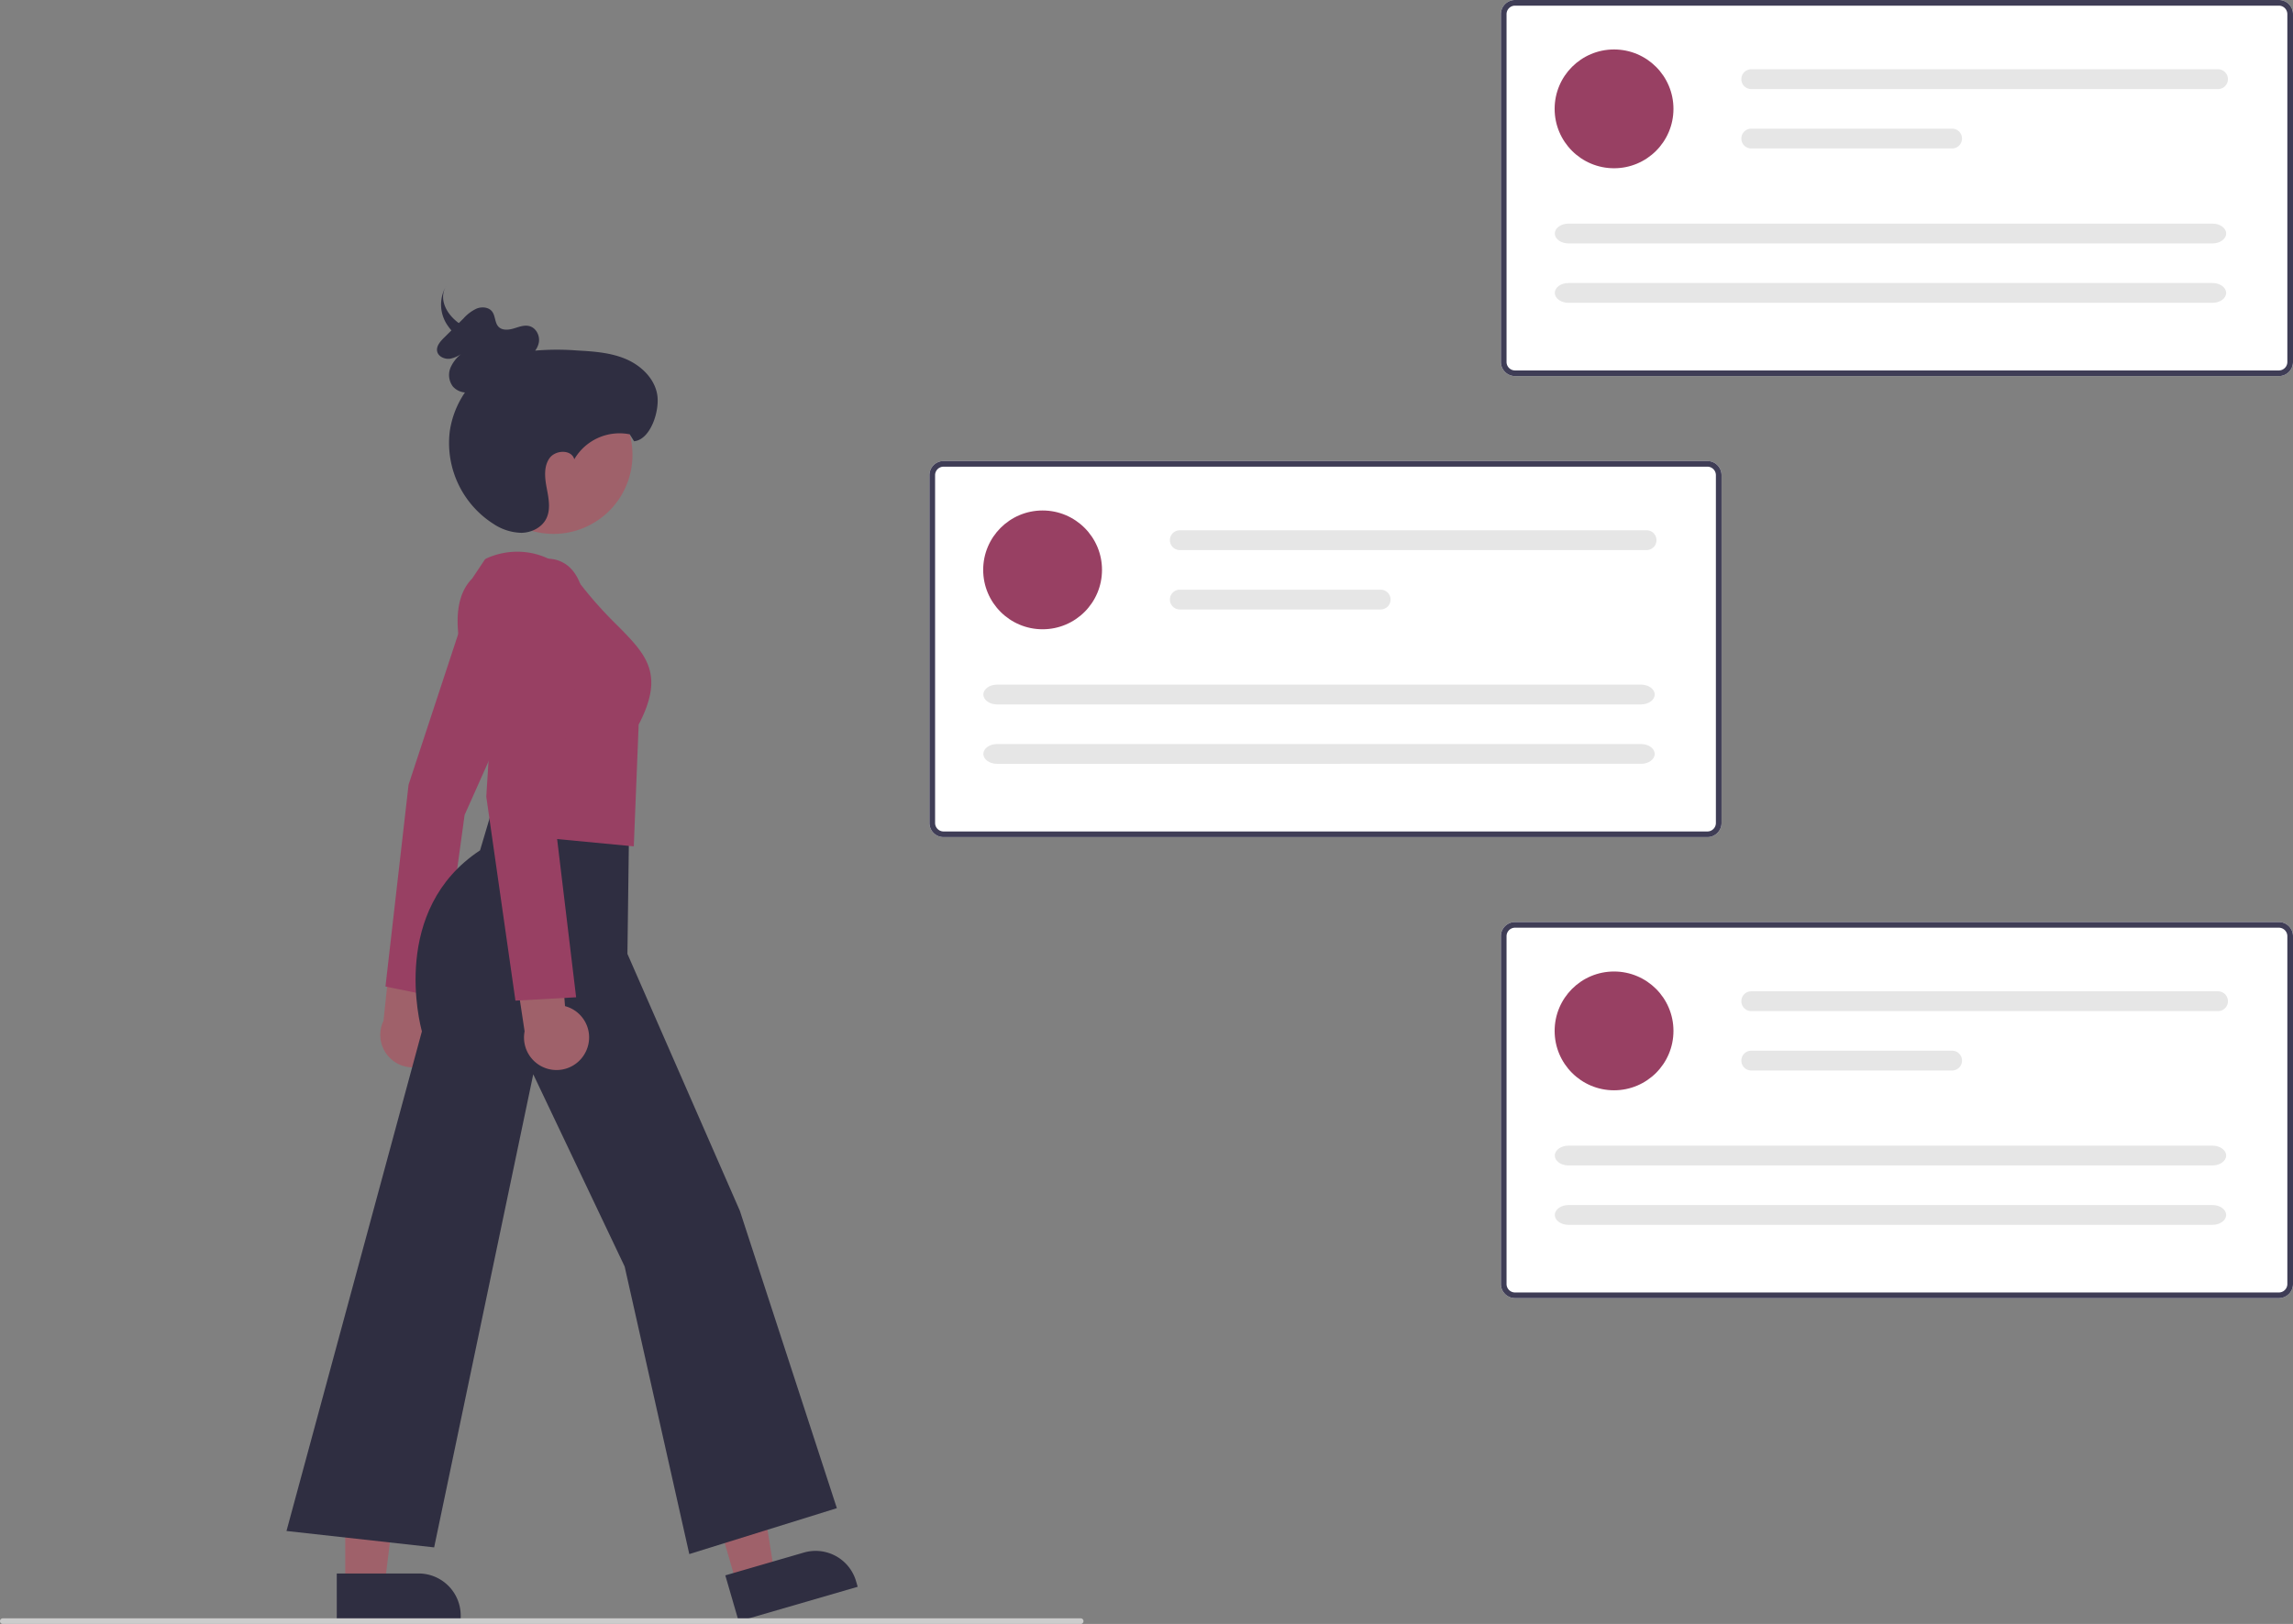 <svg id="a558ce24-c316-4979-8b6d-6e9831eceb7c" data-name="Layer 1" xmlns="http://www.w3.org/2000/svg" width="810.542" height="574.176" viewBox="0 0 810.542 574.176"><rect x="0" y="0" width="810.542" height="574.176" fill="#808080" stroke="none"/><path d="M798.271,458.888H528.271a5.006,5.006,0,0,1-5-5V330.912a5.006,5.006,0,0,1,5-5H798.271a5.006,5.006,0,0,1,5,5V453.888A5.006,5.006,0,0,1,798.271,458.888Z" transform="translate(-194.729 -162.912)" fill="#fff"/><path d="M798.271,458.888H528.271a5.006,5.006,0,0,1-5-5V330.912a5.006,5.006,0,0,1,5-5H798.271a5.006,5.006,0,0,1,5,5V453.888A5.006,5.006,0,0,1,798.271,458.888ZM528.271,327.912a3.003,3.003,0,0,0-3,3V453.888a3.003,3.003,0,0,0,3,3H798.271a3.003,3.003,0,0,0,3-3V330.912a3.003,3.003,0,0,0-3-3Z" transform="translate(-194.729 -162.912)" fill="#3f3d56"/><circle cx="368.542" cy="201.488" r="21" fill="#984063"/><path d="M611.771,350.4a3.5,3.5,0,0,0,0,7h165a3.5,3.5,0,0,0,0-7Z" transform="translate(-194.729 -162.912)" fill="#e6e6e6"/><path d="M611.771,371.4a3.5,3.5,0,0,0,0,7h71a3.5,3.5,0,0,0,0-7Z" transform="translate(-194.729 -162.912)" fill="#e6e6e6"/><path d="M547.163,404.973c-2.662,0-4.829,1.57-4.829,3.5s2.167,3.5,4.829,3.5H774.812c2.662,0,4.829-1.57,4.829-3.5s-2.167-3.5-4.829-3.5Z" transform="translate(-194.729 -162.912)" fill="#e6e6e6"/><path d="M547.163,425.973c-2.662,0-4.829,1.57-4.829,3.5s2.167,3.5,4.829,3.5H774.812c2.662,0,4.829-1.57,4.829-3.5s-2.167-3.5-4.829-3.5Z" transform="translate(-194.729 -162.912)" fill="#e6e6e6"/><path d="M1000.271,295.888H730.271a5.006,5.006,0,0,1-5-5V167.912a5.006,5.006,0,0,1,5-5h270.001a5.006,5.006,0,0,1,5,5V290.888A5.006,5.006,0,0,1,1000.271,295.888Z" transform="translate(-194.729 -162.912)" fill="#fff"/><path d="M1000.271,295.888H730.271a5.006,5.006,0,0,1-5-5V167.912a5.006,5.006,0,0,1,5-5h270.001a5.006,5.006,0,0,1,5,5V290.888A5.006,5.006,0,0,1,1000.271,295.888ZM730.271,164.912a3.003,3.003,0,0,0-3,3V290.888a3.003,3.003,0,0,0,3,3h270.001a3.003,3.003,0,0,0,3-3V167.912a3.003,3.003,0,0,0-3-3Z" transform="translate(-194.729 -162.912)" fill="#3f3d56"/><circle cx="570.542" cy="38.488" r="21" fill="#984063"/><path d="M813.771,187.4a3.5,3.5,0,0,0,0,7h165a3.5,3.5,0,1,0,0-7Z" transform="translate(-194.729 -162.912)" fill="#e6e6e6"/><path d="M813.771,208.4a3.5,3.5,0,0,0,0,7h71a3.5,3.5,0,1,0,0-7Z" transform="translate(-194.729 -162.912)" fill="#e6e6e6"/><path d="M749.163,241.973c-2.662,0-4.829,1.57-4.829,3.5s2.167,3.5,4.829,3.5H976.812c2.662,0,4.829-1.57,4.829-3.5s-2.167-3.5-4.829-3.5Z" transform="translate(-194.729 -162.912)" fill="#e6e6e6"/><path d="M749.163,262.973c-2.662,0-4.829,1.57-4.829,3.5s2.167,3.5,4.829,3.5H976.812c2.662,0,4.829-1.57,4.829-3.5s-2.167-3.5-4.829-3.5Z" transform="translate(-194.729 -162.912)" fill="#e6e6e6"/><path d="M1000.271,621.888H730.271a5.006,5.006,0,0,1-5-5V493.912a5.006,5.006,0,0,1,5-5h270.001a5.006,5.006,0,0,1,5,5V616.888A5.006,5.006,0,0,1,1000.271,621.888Z" transform="translate(-194.729 -162.912)" fill="#fff"/><path d="M1000.271,621.888H730.271a5.006,5.006,0,0,1-5-5V493.912a5.006,5.006,0,0,1,5-5h270.001a5.006,5.006,0,0,1,5,5V616.888A5.006,5.006,0,0,1,1000.271,621.888ZM730.271,490.912a3.003,3.003,0,0,0-3,3V616.888a3.003,3.003,0,0,0,3,3h270.001a3.003,3.003,0,0,0,3-3V493.912a3.003,3.003,0,0,0-3-3Z" transform="translate(-194.729 -162.912)" fill="#3f3d56"/><circle cx="570.542" cy="364.488" r="21" fill="#984063"/><path d="M813.771,513.4a3.5,3.5,0,0,0,0,7h165a3.5,3.5,0,1,0,0-7Z" transform="translate(-194.729 -162.912)" fill="#e6e6e6"/><path d="M813.771,534.4a3.5,3.5,0,0,0,0,7h71a3.5,3.5,0,1,0,0-7Z" transform="translate(-194.729 -162.912)" fill="#e6e6e6"/><path d="M749.163,567.973c-2.662,0-4.829,1.57-4.829,3.5s2.167,3.5,4.829,3.5H976.812c2.662,0,4.829-1.57,4.829-3.5s-2.167-3.5-4.829-3.5Z" transform="translate(-194.729 -162.912)" fill="#e6e6e6"/><path d="M749.163,588.973c-2.662,0-4.829,1.57-4.829,3.5s2.167,3.5,4.829,3.5H976.812c2.662,0,4.829-1.57,4.829-3.5s-2.167-3.5-4.829-3.5Z" transform="translate(-194.729 -162.912)" fill="#e6e6e6"/><polygon points="260.368 559.988 273.754 556.099 265.127 502.618 245.371 508.357 260.368 559.988" fill="#9f616a"/><path d="M452.609,713.463h43.808a0,0,0,0,1,0,0v16.926a0,0,0,0,1,0,0H467.496a14.887,14.887,0,0,1-14.887-14.887v-2.039A0,0,0,0,1,452.609,713.463Z" transform="translate(936.838 1119.923) rotate(163.803)" fill="#2f2e41"/><polygon points="122.037 560.307 135.976 560.306 142.607 506.541 122.034 506.542 122.037 560.307" fill="#9f616a"/><path d="M313.779,719.236h43.808a0,0,0,0,1,0,0v16.926a0,0,0,0,1,0,0H328.666a14.887,14.887,0,0,1-14.887-14.887v-2.039A0,0,0,0,1,313.779,719.236Z" transform="translate(476.67 1292.47) rotate(179.997)" fill="#2f2e41"/><path d="M349.563,536.06a11.433,11.433,0,0,0-3.208-17.235l7.238-39.98-19.414,8.298-3.896,36.693a11.495,11.495,0,0,0,19.282,12.224Z" transform="translate(-194.729 -162.912)" fill="#9f616a"/><path d="M330.989,511.719l19.115,3.881,8.851-64.536.029-.065,28.043-62.841c.015-.057,3.386-10.76-.228-17.688a10.324,10.324,0,0,0-6.377-5.2c-12.346-3.796-18.015,5.127-18.49,5.92l-22.778,69.148Z" transform="translate(-194.729 -162.912)" fill="#984063"/><path d="M438.384,712.377l-22.846-101.665L383.227,542.747l-35.035,167.264L295.997,704.212,343.866,527.552c-.747-2.703-11.213-43.028,20.557-63.991l5.493-18.468,47.171,11-.572,44.067,39.75,90.859,34.284,105.128Z" transform="translate(-194.729 -162.912)" fill="#2f2e41"/><path d="M418.766,462.153l-48.749-4.643,1.15-29.893c-1.741-3.113-24.665-44.917-9.548-60.131l4.587-6.88.104-.059c.186-.105,18.752-10.206,34.749,10.361a141.133,141.133,0,0,0,11.773,13.015c10.254,10.354,17.034,17.2,7.656,35.178Z" transform="translate(-194.729 -162.912)" fill="#984063"/><circle cx="390.378" cy="323.75" r="27.925" transform="translate(-302.18 64.011) rotate(-28.663)" fill="#9f616a"/><path d="M401.915,534.505a11.433,11.433,0,0,0-7.465-15.863l-3.113-40.51-16.683,12.94,5.514,36.485a11.495,11.495,0,0,0,21.747,6.948Z" transform="translate(-194.729 -162.912)" fill="#9f616a"/><path d="M376.927,516.705l-10.305-72.134,4.568-72.917c.032-.118,3.386-11.803,17.411-11.188a11.291,11.291,0,0,1,8.186,3.747c5.53,6.101,4.972,17.357,4.946,17.833l-11.225,67.875,7.875,65.592Z" transform="translate(-194.729 -162.912)" fill="#984063"/><path d="M427.039,302.372c-.991-5.747-5.765-10.267-11.135-12.54-5.371-2.273-11.32-2.676-17.142-3a91.123,91.123,0,0,0-14.861.046,6.895,6.895,0,0,0,1.308-2.919c.424-2.463-1.049-5.252-3.536-5.793-1.789-.39-3.617.371-5.386.891-1.77.52-3.91.726-5.224-.506-1.502-1.408-1.143-3.955-2.427-5.555-1.2-1.496-3.547-1.702-5.385-.997a14.233,14.233,0,0,0-4.673,3.495l-1.661,1.645c-.145-.108-.303-.205-.443-.315-4.378-3.441-6.558-8.491-4.073-12.734a12.94,12.94,0,0,0,.648,14.032,16.462,16.462,0,0,0,1.253,1.608q-1.303,1.29-2.605,2.581c-1.339,1.326-2.788,2.972-2.447,4.782.357,1.899,2.657,2.922,4.628,2.638a10.316,10.316,0,0,0,4.384-2.047,12.717,12.717,0,0,0-4.143,4.916,6.759,6.759,0,0,0,.74,7.019,6.374,6.374,0,0,0,4.223,2.053,32.635,32.635,0,0,0-5.372,13.788,33.918,33.918,0,0,0,15.458,32.686,18.56,18.56,0,0,0,9.908,3.153c3.514-.072,7.13-1.83,8.724-4.961,1.661-3.263.886-7.172.202-10.769-.685-3.597-1.151-7.641.958-10.634,2.109-2.993,7.81-3.175,8.769.359a18.512,18.512,0,0,1,19.609-8.822l1.52,2.447C424.666,318.41,428.03,308.119,427.039,302.372Z" transform="translate(-194.729 -162.912)" fill="#2f2e41"/><path d="M576.729,737.088h-381a1,1,0,1,1,0-2h381a1,1,0,0,1,0,2Z" transform="translate(-194.729 -162.912)" fill="#ccc"/></svg>